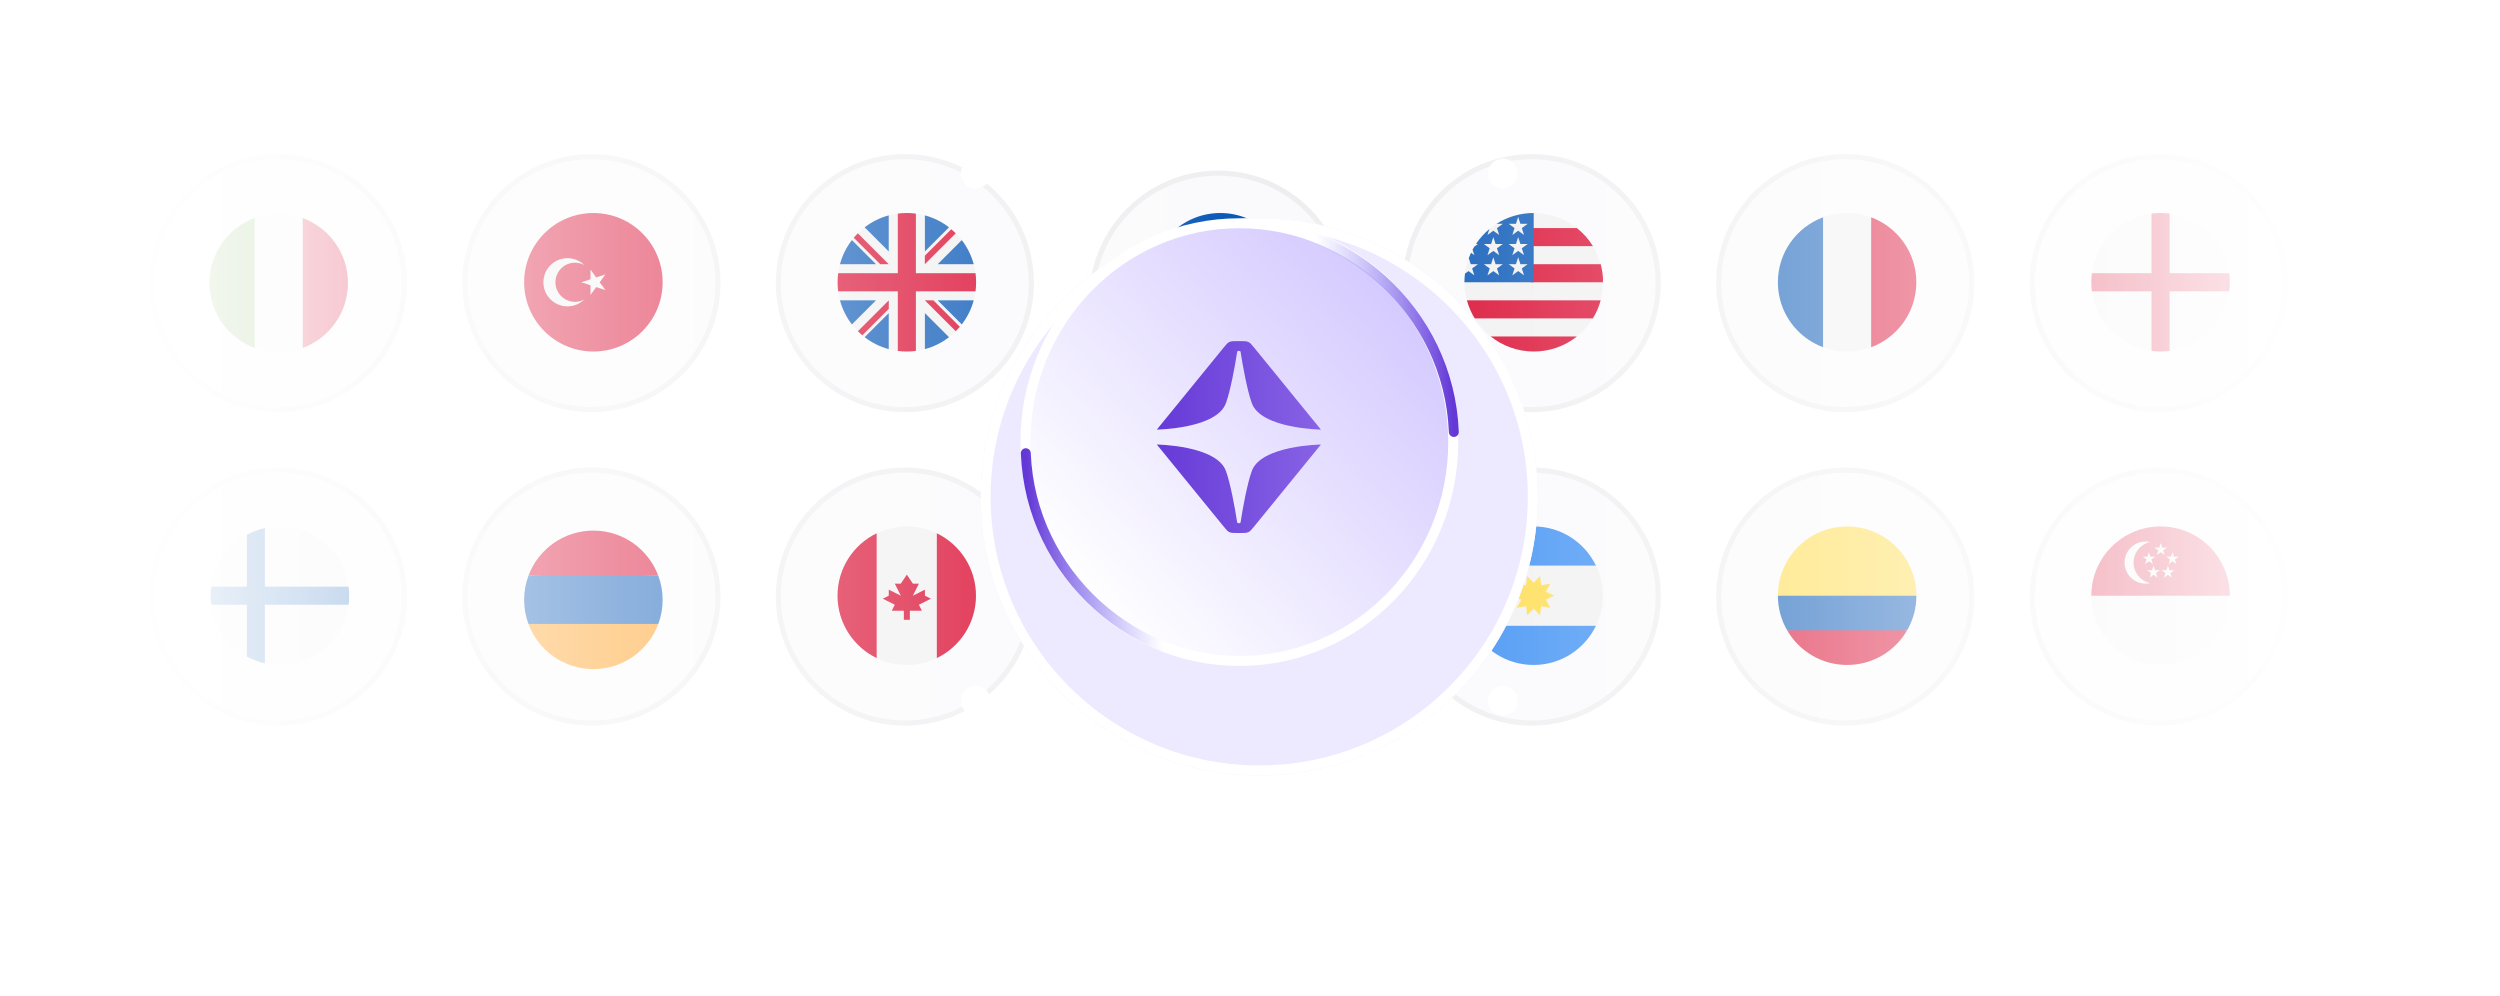 <svg width="560" height="223" viewBox="0 0 560 223" fill="none" xmlns="http://www.w3.org/2000/svg">
<mask id="mask0_2198_37560" style="mask-type:alpha" maskUnits="userSpaceOnUse" x="0" y="0" width="560" height="183">
<rect width="560" height="182.275" fill="url(#paint0_linear_2198_37560)"/>
</mask>
<g mask="url(#mask0_2198_37560)">
<circle cx="-7.952" cy="63.419" r="28.911" fill="#FAFAFC"/>
<circle cx="-7.952" cy="63.419" r="28.335" stroke="black" stroke-opacity="0.05" stroke-width="1.153"/>
<circle cx="62.263" cy="63.419" r="28.911" fill="#FAFAFC"/>
<circle cx="62.263" cy="63.419" r="28.335" stroke="black" stroke-opacity="0.05" stroke-width="1.153"/>
<circle cx="132.478" cy="63.419" r="28.911" fill="#FAFAFC"/>
<circle cx="132.478" cy="63.419" r="28.335" stroke="black" stroke-opacity="0.05" stroke-width="1.153"/>
<g clip-path="url(#clip0_2198_37560)">
<path d="M132.92 78.74C141.487 78.74 148.432 71.795 148.432 63.227C148.432 54.66 141.487 47.715 132.92 47.715C124.352 47.715 117.407 54.66 117.407 63.227C117.407 71.795 124.352 78.74 132.92 78.74Z" fill="#D80027"/>
<path d="M132.274 60.391L133.546 62.145L135.608 61.476L134.333 63.229L135.606 64.983L133.545 64.312L132.27 66.064L132.272 63.897L130.211 63.226L132.272 62.558L132.274 60.391Z" fill="#F0F0F0"/>
<path d="M128.799 67.612C126.377 67.612 124.415 65.649 124.415 63.228C124.415 60.806 126.377 58.844 128.799 58.844C129.553 58.844 130.264 59.035 130.884 59.371C129.911 58.419 128.581 57.832 127.112 57.832C124.132 57.832 121.717 60.248 121.717 63.228C121.717 66.207 124.132 68.623 127.112 68.623C128.581 68.623 129.911 68.036 130.884 67.085C130.264 67.421 129.553 67.612 128.799 67.612Z" fill="#F0F0F0"/>
</g>
<circle cx="202.689" cy="63.419" r="28.911" fill="#FAFAFC"/>
<circle cx="202.689" cy="63.419" r="28.335" stroke="black" stroke-opacity="0.05" stroke-width="1.153"/>
<g filter="url(#filter0_d_2198_37560)">
<circle cx="272.9" cy="63.419" r="28.911" fill="#FAFAFC"/>
<circle cx="272.9" cy="63.419" r="28.335" stroke="black" stroke-opacity="0.05" stroke-width="1.153"/>
</g>
<g clip-path="url(#clip1_2198_37560)">
<path d="M273.336 78.74C281.903 78.74 288.848 71.795 288.848 63.227C288.848 54.66 281.903 47.715 273.336 47.715C264.768 47.715 257.823 54.66 257.823 63.227C257.823 71.795 264.768 78.74 273.336 78.74Z" fill="#0052B4"/>
<path d="M273.313 53.781L273.815 55.327H275.44L274.126 56.282L274.628 57.828L273.313 56.873L271.998 57.828L272.5 56.282L271.186 55.327H272.811L273.313 53.781Z" fill="#FFDA44"/>
<path d="M266.653 56.548L268.102 57.286L269.251 56.137L268.997 57.742L270.445 58.48L268.839 58.734L268.585 60.339L267.847 58.891L266.242 59.145L267.391 57.996L266.653 56.548Z" fill="#FFDA44"/>
<path d="M263.876 63.225L265.422 62.723V61.098L266.377 62.413L267.923 61.91L266.967 63.225L267.923 64.54L266.377 64.038L265.422 65.353V63.727L263.876 63.225Z" fill="#FFDA44"/>
<path d="M266.653 69.901L267.391 68.452L266.242 67.303L267.847 67.558L268.585 66.109L268.839 67.715L270.445 67.969L268.997 68.707L269.251 70.312L268.102 69.163L266.653 69.901Z" fill="#FFDA44"/>
<path d="M273.313 72.668L272.811 71.122H271.186L272.5 70.167L271.998 68.621L273.313 69.576L274.628 68.621L274.126 70.167L275.44 71.122H273.815L273.313 72.668Z" fill="#FFDA44"/>
<path d="M280.011 69.901L278.563 69.163L277.413 70.312L277.668 68.707L276.22 67.969L277.825 67.715L278.079 66.109L278.817 67.558L280.422 67.303L279.273 68.453L280.011 69.901Z" fill="#FFDA44"/>
<path d="M282.766 63.225L281.221 63.727V65.353L280.265 64.038L278.72 64.54L279.675 63.225L278.72 61.91L280.265 62.413L281.221 61.098V62.723L282.766 63.225Z" fill="#FFDA44"/>
<path d="M280.011 56.548L279.273 57.996L280.422 59.145L278.817 58.891L278.079 60.339L277.825 58.734L276.22 58.48L277.668 57.742L277.413 56.137L278.563 57.286L280.011 56.548Z" fill="#FFDA44"/>
</g>
<circle cx="343.115" cy="63.419" r="28.911" fill="#FAFAFC"/>
<circle cx="343.115" cy="63.419" r="28.335" stroke="black" stroke-opacity="0.05" stroke-width="1.153"/>
<circle cx="413.329" cy="63.419" r="28.911" fill="#FAFAFC"/>
<circle cx="413.329" cy="63.419" r="28.335" stroke="black" stroke-opacity="0.05" stroke-width="1.153"/>
<g clip-path="url(#clip2_2198_37560)">
<path d="M413.76 78.74C422.327 78.74 429.272 71.795 429.272 63.227C429.272 54.66 422.327 47.715 413.76 47.715C405.192 47.715 398.247 54.66 398.247 63.227C398.247 71.795 405.192 78.74 413.76 78.74Z" fill="#F0F0F0"/>
<path d="M429.256 63.227C429.256 56.557 425.047 50.871 419.14 48.68V77.775C425.047 75.583 429.256 69.897 429.256 63.227Z" fill="#D80027"/>
<path d="M398.247 63.227C398.247 69.897 402.457 75.583 408.364 77.775V48.68C402.457 50.871 398.247 56.557 398.247 63.227Z" fill="#0052B4"/>
</g>
<circle cx="483.544" cy="63.419" r="28.911" fill="#FAFAFC"/>
<circle cx="483.544" cy="63.419" r="28.335" stroke="black" stroke-opacity="0.05" stroke-width="1.153"/>
<circle cx="553.755" cy="63.419" r="28.911" fill="#FAFAFC"/>
<circle cx="553.755" cy="63.419" r="28.335" stroke="black" stroke-opacity="0.05" stroke-width="1.153"/>
<circle cx="-7.952" cy="133.634" r="28.911" fill="#FAFAFC"/>
<circle cx="-7.952" cy="133.634" r="28.335" stroke="black" stroke-opacity="0.05" stroke-width="1.153"/>
<circle cx="62.263" cy="133.634" r="28.911" fill="#FAFAFC"/>
<circle cx="62.263" cy="133.634" r="28.335" stroke="black" stroke-opacity="0.05" stroke-width="1.153"/>
<circle cx="132.478" cy="133.634" r="28.911" fill="#FAFAFC"/>
<circle cx="132.478" cy="133.634" r="28.335" stroke="black" stroke-opacity="0.05" stroke-width="1.153"/>
<circle cx="202.689" cy="133.634" r="28.911" fill="#FAFAFC"/>
<circle cx="202.689" cy="133.634" r="28.335" stroke="black" stroke-opacity="0.05" stroke-width="1.153"/>
<g clip-path="url(#clip3_2198_37560)">
<path d="M203.131 148.951C211.698 148.951 218.643 142.006 218.643 133.438C218.643 124.871 211.698 117.926 203.131 117.926C194.563 117.926 187.618 124.871 187.618 133.438C187.618 142.006 194.563 148.951 203.131 148.951Z" fill="#F0F0F0"/>
<path d="M218.618 133.434C218.618 127.284 215.038 121.97 209.85 119.461V147.407C215.038 144.898 218.618 139.584 218.618 133.434Z" fill="#D80027"/>
<path d="M187.605 133.434C187.605 139.584 191.185 144.898 196.373 147.407V119.461C191.185 121.97 187.605 127.284 187.605 133.434Z" fill="#D80027"/>
<path d="M205.83 135.459L208.528 134.11L207.179 133.436V132.087L204.481 133.436L205.83 130.738H204.481L203.132 128.715L201.783 130.738H200.434L201.783 133.436L199.085 132.087V133.436L197.736 134.11L200.434 135.459L199.76 136.808H202.458V138.832H203.806V136.808H206.504L205.83 135.459Z" fill="#D80027"/>
</g>
<circle cx="272.9" cy="133.634" r="28.911" fill="#FAFAFC"/>
<circle cx="272.9" cy="133.634" r="28.335" stroke="black" stroke-opacity="0.05" stroke-width="1.153"/>
<g clip-path="url(#clip4_2198_37560)">
<path d="M288.85 133.438C288.85 142.005 281.905 148.951 273.338 148.951C264.77 148.951 257.825 142.005 257.825 133.438C257.825 133.442 273.338 117.928 273.338 117.926C281.905 117.926 288.85 124.871 288.85 133.438Z" fill="#0052B4"/>
<path d="M273.283 133.436H273.325C273.325 133.422 273.325 133.409 273.325 133.395C273.311 133.408 273.297 133.422 273.283 133.436Z" fill="#F0F0F0"/>
<path d="M273.325 126.019C273.325 123.29 273.325 121.501 273.325 117.926H273.322C264.756 117.927 257.812 124.872 257.812 133.438H265.906V128.881L270.463 133.438H273.283C273.297 133.424 273.311 133.411 273.325 133.397C273.325 132.352 273.325 131.419 273.325 130.577L268.767 126.019H273.325Z" fill="#F0F0F0"/>
<path d="M265.647 119.949C263.221 121.331 261.204 123.348 259.822 125.774V133.438H263.869V123.996V123.996H273.311C273.311 122.72 273.311 121.504 273.311 119.949H265.647Z" fill="#D80027"/>
<path d="M273.298 131.535L267.787 126.023H265.879C265.879 126.023 265.879 126.023 265.879 126.023L273.298 133.442H273.298C273.298 133.442 273.298 132.127 273.298 131.535Z" fill="#D80027"/>
<path d="M267.128 136.133L267.979 137.913L269.902 137.469L269.041 139.244L270.587 140.47L268.662 140.904L268.667 142.877L267.128 141.643L265.589 142.877L265.594 140.904L263.669 140.47L265.215 139.244L264.354 137.469L266.277 137.913L267.128 136.133Z" fill="#F0F0F0"/>
<path d="M280.999 139.508L281.425 140.398L282.386 140.176L281.955 141.063L282.729 141.677L281.766 141.893L281.769 142.88L280.999 142.263L280.229 142.88L280.232 141.893L279.27 141.677L280.043 141.063L279.612 140.176L280.573 140.398L280.999 139.508Z" fill="#F0F0F0"/>
<path d="M277.052 130.062L277.477 130.953L278.439 130.73L278.008 131.618L278.781 132.231L277.819 132.448L277.821 133.435L277.052 132.817L276.282 133.435L276.285 132.448L275.322 132.231L276.095 131.618L275.665 130.73L276.626 130.953L277.052 130.062Z" fill="#F0F0F0"/>
<path d="M280.999 124.668L281.425 125.558L282.386 125.336L281.955 126.224L282.728 126.837L281.766 127.054L281.769 128.04L280.999 127.423L280.229 128.04L280.232 127.054L279.27 126.837L280.042 126.224L279.612 125.336L280.573 125.558L280.999 124.668Z" fill="#F0F0F0"/>
<path d="M284.452 128.715L284.878 129.605L285.839 129.383L285.409 130.271L286.182 130.884L285.219 131.101L285.222 132.087L284.452 131.47L283.682 132.087L283.685 131.101L282.723 130.884L283.496 130.271L283.065 129.383L284.026 129.605L284.452 128.715Z" fill="#F0F0F0"/>
<path d="M281.968 133.438L282.303 134.468H283.387L282.51 135.105L282.845 136.135L281.968 135.498L281.092 136.135L281.426 135.105L280.55 134.468H281.633L281.968 133.438Z" fill="#F0F0F0"/>
</g>
<circle cx="343.115" cy="133.634" r="28.911" fill="#FAFAFC"/>
<circle cx="343.115" cy="133.634" r="28.335" stroke="black" stroke-opacity="0.05" stroke-width="1.153"/>
<circle cx="413.329" cy="133.634" r="28.911" fill="#FAFAFC"/>
<circle cx="413.329" cy="133.634" r="28.335" stroke="black" stroke-opacity="0.05" stroke-width="1.153"/>
<g clip-path="url(#clip5_2198_37560)">
<path d="M398.247 133.438C398.247 124.871 405.192 117.926 413.76 117.926C422.327 117.926 429.272 124.871 429.272 133.438L413.76 134.787L398.247 133.438Z" fill="#FFDA44"/>
<path d="M400.32 141.195C403.003 145.832 408.015 148.952 413.757 148.952C419.499 148.952 424.511 145.832 427.194 141.195L413.757 140.184L400.32 141.195Z" fill="#D80027"/>
<path d="M427.196 141.194C428.516 138.912 429.272 136.263 429.272 133.438H398.247C398.247 136.263 399.003 138.912 400.323 141.194H427.196Z" fill="#0052B4"/>
</g>
<circle cx="483.544" cy="133.634" r="28.911" fill="#FAFAFC"/>
<circle cx="483.544" cy="133.634" r="28.335" stroke="black" stroke-opacity="0.05" stroke-width="1.153"/>
<circle cx="553.755" cy="133.634" r="28.911" fill="#FAFAFC"/>
<circle cx="553.755" cy="133.634" r="28.335" stroke="black" stroke-opacity="0.05" stroke-width="1.153"/>
<g clip-path="url(#clip6_2198_37560)">
<path d="M343.548 78.74C352.115 78.74 359.06 71.795 359.06 63.227C359.06 54.66 352.115 47.715 343.548 47.715C334.98 47.715 328.035 54.66 328.035 63.227C328.035 71.795 334.98 78.74 343.548 78.74Z" fill="#F0F0F0"/>
<path d="M342.905 63.23H359.092C359.092 61.83 358.906 60.474 358.558 59.184H342.905V63.23Z" fill="#D80027"/>
<path d="M342.905 55.137H356.815C355.866 53.587 354.652 52.217 353.236 51.09H342.905V55.137Z" fill="#D80027"/>
<path d="M343.576 78.739C347.227 78.739 350.583 77.478 353.232 75.367H333.92C336.57 77.478 339.925 78.739 343.576 78.739Z" fill="#D80027"/>
<path d="M330.335 71.324H356.806C357.569 70.08 358.16 68.72 358.549 67.277H328.593C328.982 68.72 329.573 70.08 330.335 71.324Z" fill="#D80027"/>
<path d="M335.221 50.137H336.634L335.32 51.093L335.822 52.638L334.507 51.683L333.192 52.638L333.626 51.303C332.468 52.267 331.453 53.397 330.617 54.656H331.07L330.233 55.264C330.103 55.482 329.978 55.703 329.858 55.927L330.258 57.157L329.512 56.615C329.327 57.008 329.157 57.41 329.005 57.82L329.445 59.175H331.07L329.755 60.13L330.258 61.676L328.943 60.721L328.155 61.293C328.076 61.927 328.035 62.572 328.035 63.227H343.548C343.548 54.66 343.548 53.65 343.548 47.715C340.483 47.715 337.627 48.604 335.221 50.137ZM335.822 61.676L334.507 60.721L333.192 61.676L333.694 60.13L332.379 59.175H334.005L334.507 57.629L335.009 59.175H336.634L335.32 60.13L335.822 61.676ZM335.32 55.611L335.822 57.157L334.507 56.202L333.192 57.157L333.694 55.611L332.379 54.656H334.005L334.507 53.11L335.009 54.656H336.634L335.32 55.611ZM341.386 61.676L340.071 60.721L338.756 61.676L339.259 60.13L337.944 59.175H339.569L340.071 57.629L340.573 59.175H342.199L340.884 60.13L341.386 61.676ZM340.884 55.611L341.386 57.157L340.071 56.202L338.756 57.157L339.259 55.611L337.944 54.656H339.569L340.071 53.11L340.573 54.656H342.199L340.884 55.611ZM340.884 51.093L341.386 52.638L340.071 51.683L338.756 52.638L339.259 51.093L337.944 50.137H339.569L340.071 48.592L340.573 50.137H342.199L340.884 51.093Z" fill="#0052B4"/>
</g>
<g clip-path="url(#clip7_2198_37560)">
<path d="M148.431 134.363C148.431 132.466 148.09 130.648 147.466 128.967L132.919 128.293L118.371 128.967C117.748 130.648 117.406 132.466 117.406 134.363C117.406 136.261 117.748 138.078 118.371 139.759L132.919 140.433L147.466 139.759C148.09 138.078 148.431 136.261 148.431 134.363Z" fill="#0052B4"/>
<path d="M132.913 149.879C139.583 149.879 145.269 145.669 147.46 139.762H118.365C120.557 145.669 126.243 149.879 132.913 149.879Z" fill="#FF9811"/>
<path d="M118.365 128.968H147.46C145.269 123.061 139.583 118.852 132.913 118.852C126.243 118.852 120.557 123.061 118.365 128.968Z" fill="#D80027"/>
</g>
<g clip-path="url(#clip8_2198_37560)">
<path d="M203.13 78.74C211.697 78.74 218.642 71.795 218.642 63.227C218.642 54.66 211.697 47.715 203.13 47.715C194.562 47.715 187.617 54.66 187.617 63.227C187.617 71.795 194.562 78.74 203.13 78.74Z" fill="#F0F0F0"/>
<path d="M190.826 53.781C189.607 55.367 188.688 57.194 188.153 59.179H196.223L190.826 53.781Z" fill="#0052B4"/>
<path d="M218.111 59.179C217.576 57.194 216.657 55.367 215.439 53.781L210.041 59.179H218.111Z" fill="#0052B4"/>
<path d="M188.153 67.269C188.688 69.254 189.607 71.082 190.826 72.667L196.223 67.269H188.153Z" fill="#0052B4"/>
<path d="M212.573 50.919C210.988 49.7 209.161 48.781 207.176 48.246V56.316L212.573 50.919Z" fill="#0052B4"/>
<path d="M193.679 75.53C195.264 76.749 197.091 77.668 199.076 78.203V70.133L193.679 75.53Z" fill="#0052B4"/>
<path d="M199.076 48.246C197.091 48.781 195.264 49.7 193.679 50.918L199.076 56.316V48.246Z" fill="#0052B4"/>
<path d="M207.176 78.203C209.161 77.668 210.988 76.749 212.573 75.53L207.176 70.133V78.203Z" fill="#0052B4"/>
<path d="M210.041 67.269L215.439 72.667C216.657 71.082 217.576 69.254 218.111 67.269H210.041Z" fill="#0052B4"/>
<path d="M218.515 61.204H205.157H205.157V47.846C204.495 47.76 203.819 47.715 203.134 47.715C202.448 47.715 201.772 47.76 201.11 47.846V61.204V61.204H187.752C187.666 61.866 187.621 62.541 187.621 63.227C187.621 63.913 187.666 64.588 187.752 65.251H201.11H201.11V78.608C201.772 78.695 202.448 78.74 203.134 78.74C203.819 78.74 204.495 78.695 205.157 78.608V65.251V65.251H218.515C218.601 64.588 218.646 63.913 218.646 63.227C218.646 62.541 218.601 61.866 218.515 61.204Z" fill="#D80027"/>
<path d="M207.166 67.273L214.088 74.196C214.407 73.877 214.71 73.545 215 73.2L209.074 67.273H207.166V67.273Z" fill="#D80027"/>
<path d="M199.085 67.273H199.085L192.163 74.196C192.481 74.514 192.814 74.818 193.159 75.107L199.085 69.181V67.273Z" fill="#D80027"/>
<path d="M199.073 59.18V59.18L192.151 52.258C191.833 52.576 191.529 52.909 191.239 53.254L197.166 59.18H199.073V59.18Z" fill="#D80027"/>
<path d="M207.166 59.182L214.088 52.259C213.77 51.941 213.437 51.637 213.092 51.348L207.166 57.274V59.182Z" fill="#D80027"/>
</g>
<g clip-path="url(#clip9_2198_37560)">
<path d="M343.546 148.951C352.113 148.951 359.058 142.006 359.058 133.438C359.058 124.871 352.113 117.926 343.546 117.926C334.978 117.926 328.033 124.871 328.033 133.438C328.033 142.006 334.978 148.951 343.546 148.951Z" fill="#F0F0F0"/>
<path d="M343.517 117.922C337.367 117.922 332.053 121.501 329.544 126.69H357.49C354.981 121.501 349.667 117.922 343.517 117.922Z" fill="#338AF3"/>
<path d="M343.517 148.948C349.667 148.948 354.981 145.369 357.49 140.18H329.544C332.053 145.369 337.367 148.948 343.517 148.948Z" fill="#338AF3"/>
<path d="M348.163 133.438L346.268 134.329L347.277 136.164L345.22 135.77L344.959 137.848L343.526 136.32L342.093 137.848L341.833 135.77L339.775 136.164L340.784 134.329L338.89 133.438L340.784 132.547L339.775 130.712L341.832 131.106L342.093 129.027L343.526 130.556L344.959 129.027L345.22 131.106L347.277 130.712L346.268 132.547L348.163 133.438Z" fill="#FFDA44"/>
</g>
<g clip-path="url(#clip10_2198_37560)">
<path d="M483.97 78.74C492.538 78.74 499.483 71.795 499.483 63.227C499.483 54.66 492.538 47.715 483.97 47.715C475.403 47.715 468.458 54.66 468.458 63.227C468.458 71.795 475.403 78.74 483.97 78.74Z" fill="#F0F0F0"/>
<path d="M499.352 61.204H485.994H485.994V47.846C485.331 47.76 484.656 47.715 483.97 47.715C483.285 47.715 482.609 47.76 481.947 47.846V61.204V61.204H468.589C468.503 61.866 468.458 62.541 468.458 63.227C468.458 63.913 468.503 64.588 468.589 65.251H481.947H481.947V78.608C482.609 78.695 483.285 78.74 483.97 78.74C484.656 78.74 485.331 78.695 485.994 78.608V65.251V65.251H499.352C499.438 64.588 499.483 63.913 499.483 63.227C499.483 62.541 499.438 61.866 499.352 61.204Z" fill="#D80027"/>
</g>
<g clip-path="url(#clip11_2198_37560)">
<path d="M62.432 78.904C71 78.904 77.945 71.959 77.945 63.391C77.945 54.824 71 47.879 62.432 47.879C53.865 47.879 46.92 54.824 46.92 63.391C46.92 71.959 53.865 78.904 62.432 78.904Z" fill="#F0F0F0"/>
<path d="M77.94 63.391C77.94 56.721 73.73 51.035 67.823 48.844V77.939C73.73 75.747 77.94 70.061 77.94 63.391Z" fill="#D80027"/>
<path d="M46.92 63.391C46.92 70.061 51.13 75.747 57.037 77.939V48.844C51.13 51.035 46.92 56.721 46.92 63.391Z" fill="#6DA544"/>
</g>
<g clip-path="url(#clip12_2198_37560)">
<path d="M62.707 148.951C71.274 148.951 78.219 142.006 78.219 133.438C78.219 124.871 71.274 117.926 62.707 117.926C54.139 117.926 47.194 124.871 47.194 133.438C47.194 142.006 54.139 148.951 62.707 148.951Z" fill="#F0F0F0"/>
<path d="M78.088 131.413H59.335H59.334V118.293C57.901 118.611 56.542 119.126 55.288 119.81V131.413V131.413H47.326C47.239 132.076 47.194 132.751 47.194 133.437C47.194 134.122 47.239 134.798 47.326 135.46H55.288H55.288V147.063C56.542 147.747 57.901 148.263 59.334 148.58V135.46V135.46H78.088C78.174 134.798 78.219 134.122 78.219 133.437C78.219 132.751 78.174 132.076 78.088 131.413Z" fill="#0052B4"/>
</g>
<g clip-path="url(#clip13_2198_37560)">
<path d="M483.969 148.951C492.537 148.951 499.482 142.006 499.482 133.438C499.482 124.871 492.537 117.926 483.969 117.926C475.402 117.926 468.457 124.871 468.457 133.438C468.457 142.006 475.402 148.951 483.969 148.951Z" fill="#F0F0F0"/>
<path d="M468.457 133.438C468.457 124.871 475.402 117.926 483.969 117.926C492.537 117.926 499.482 124.871 499.482 133.438" fill="#D80027"/>
<path d="M477.925 126.018C477.925 123.758 479.513 121.87 481.634 121.407C481.308 121.335 480.97 121.297 480.623 121.297C478.015 121.297 475.901 123.411 475.901 126.018C475.901 128.626 478.015 130.739 480.623 130.739C480.97 130.739 481.308 130.701 481.634 130.629C479.513 130.166 477.925 128.278 477.925 126.018Z" fill="#F0F0F0"/>
<path d="M483.998 121.633L484.333 122.663H485.417L484.54 123.3L484.875 124.331L483.998 123.694L483.122 124.331L483.457 123.3L482.58 122.663H483.664L483.998 121.633Z" fill="#F0F0F0"/>
<path d="M481.371 123.656L481.705 124.687H482.789L481.912 125.324L482.247 126.354L481.371 125.717L480.494 126.354L480.829 125.324L479.952 124.687H481.036L481.371 123.656Z" fill="#F0F0F0"/>
<path d="M486.63 123.656L486.965 124.687H488.049L487.172 125.324L487.507 126.354L486.63 125.717L485.754 126.354L486.088 125.324L485.212 124.687H486.295L486.63 123.656Z" fill="#F0F0F0"/>
<path d="M485.612 126.691L485.947 127.722H487.03L486.153 128.359L486.488 129.389L485.612 128.752L484.735 129.389L485.07 128.359L484.193 127.722H485.277L485.612 126.691Z" fill="#F0F0F0"/>
<path d="M482.389 126.691L482.724 127.722H483.807L482.931 128.359L483.266 129.389L482.389 128.752L481.512 129.389L481.847 128.359L480.971 127.722H482.054L482.389 126.691Z" fill="#F0F0F0"/>
</g>
</g>
<g filter="url(#filter1_d_2198_37560)">
<circle cx="277.61" cy="97.919" r="62.395" fill="#EDEAFF"/>
<circle cx="277.61" cy="97.919" r="61.281" stroke="white" stroke-width="2.228"/>
</g>
<path d="M325.521 99.034C325.521 126.133 304.047 148.058 277.611 148.058C251.174 148.058 229.7 126.133 229.7 99.034C229.7 71.934 251.174 50.009 277.611 50.009C304.047 50.009 325.521 71.934 325.521 99.034Z" fill="url(#paint1_linear_2198_37560)" stroke="white" stroke-width="2.228"/>
<path fill-rule="evenodd" clip-rule="evenodd" d="M275.372 76.606C275.784 76.41 276.257 76.41 277.202 76.41H277.814C278.759 76.41 279.232 76.41 279.644 76.606C280.056 76.802 280.355 77.168 280.952 77.901L295.887 96.228C295.887 96.228 282.342 96.044 280.379 90.222C279.444 87.66 278.382 82.085 277.918 78.961C277.898 78.829 277.888 78.762 277.854 78.714C277.83 78.68 277.799 78.653 277.762 78.634C277.709 78.608 277.642 78.608 277.508 78.608C277.374 78.608 277.308 78.608 277.255 78.634C277.217 78.653 277.186 78.68 277.162 78.714C277.128 78.762 277.118 78.829 277.099 78.961C276.635 82.085 275.573 87.66 274.637 90.222C272.674 96.044 259.129 96.228 259.129 96.228L274.064 77.901C274.661 77.168 274.96 76.802 275.372 76.606ZM275.372 119.196C275.784 119.392 276.257 119.392 277.202 119.392H277.814C278.759 119.392 279.232 119.392 279.644 119.196C280.056 119 280.355 118.634 280.952 117.901L295.887 99.574C295.887 99.574 282.342 99.758 280.379 105.581C279.443 108.142 278.381 113.717 277.917 116.841C277.898 116.974 277.888 117.04 277.854 117.088C277.83 117.122 277.799 117.15 277.761 117.168C277.709 117.195 277.642 117.195 277.508 117.195C277.374 117.195 277.307 117.195 277.254 117.168C277.217 117.15 277.186 117.122 277.162 117.088C277.128 117.04 277.118 116.974 277.098 116.841C276.635 113.717 275.572 108.142 274.637 105.581C272.674 99.758 259.129 99.574 259.129 99.574L274.064 117.901C274.661 118.634 274.96 119 275.372 119.196Z" fill="url(#paint2_linear_2198_37560)"/>
<path d="M281.807 148.538C254.138 149.626 230.845 128.576 229.781 101.521" stroke="url(#paint3_linear_2198_37560)" stroke-width="2.228" stroke-linecap="round"/>
<path d="M273.63 49.747C301.3 48.659 324.593 69.71 325.656 96.764" stroke="url(#paint4_linear_2198_37560)" stroke-width="2.228" stroke-linecap="round"/>
<circle cx="218.558" cy="38.866" r="3.343" fill="white"/>
<circle cx="336.663" cy="38.866" r="3.343" fill="white"/>
<circle cx="336.663" cy="156.968" r="3.343" fill="white"/>
<circle cx="218.558" cy="156.968" r="3.343" fill="white"/>
<defs>
<filter id="filter0_d_2198_37560" x="226.343" y="20.558" width="93.113" height="93.114" filterUnits="userSpaceOnUse" color-interpolation-filters="sRGB">
<feFlood flood-opacity="0" result="BackgroundImageFix"/>
<feColorMatrix in="SourceAlpha" type="matrix" values="0 0 0 0 0 0 0 0 0 0 0 0 0 0 0 0 0 0 127 0" result="hardAlpha"/>
<feOffset dy="3.695"/>
<feGaussianBlur stdDeviation="8.822"/>
<feComposite in2="hardAlpha" operator="out"/>
<feColorMatrix type="matrix" values="0 0 0 0 0 0 0 0 0 0 0 0 0 0 0 0 0 0 0.1 0"/>
<feBlend mode="normal" in2="BackgroundImageFix" result="effect1_dropShadow_2198_37560"/>
<feBlend mode="normal" in="SourceGraphic" in2="effect1_dropShadow_2198_37560" result="shape"/>
</filter>
<filter id="filter1_d_2198_37560" x="170.87" y="0.092" width="222.394" height="222.393" filterUnits="userSpaceOnUse" color-interpolation-filters="sRGB">
<feFlood flood-opacity="0" result="BackgroundImageFix"/>
<feColorMatrix in="SourceAlpha" type="matrix" values="0 0 0 0 0 0 0 0 0 0 0 0 0 0 0 0 0 0 127 0" result="hardAlpha"/>
<feOffset dx="4.457" dy="13.37"/>
<feGaussianBlur stdDeviation="24.401"/>
<feComposite in2="hardAlpha" operator="out"/>
<feColorMatrix type="matrix" values="0 0 0 0 0.395 0 0 0 0 0.341 0 0 0 0 1 0 0 0 0.22 0"/>
<feBlend mode="normal" in2="BackgroundImageFix" result="effect1_dropShadow_2198_37560"/>
<feBlend mode="normal" in="SourceGraphic" in2="effect1_dropShadow_2198_37560" result="shape"/>
</filter>
<linearGradient id="paint0_linear_2198_37560" x1="22.731" y1="91.137" x2="528.487" y2="91.137" gradientUnits="userSpaceOnUse">
<stop stop-color="white" stop-opacity="0"/>
<stop offset="0.523" stop-color="white"/>
<stop offset="1" stop-color="white" stop-opacity="0"/>
</linearGradient>
<linearGradient id="paint1_linear_2198_37560" x1="342.234" y1="41.095" x2="240.842" y2="131.345" gradientUnits="userSpaceOnUse">
<stop stop-color="#C4B5FF"/>
<stop offset="1" stop-color="white"/>
</linearGradient>
<linearGradient id="paint2_linear_2198_37560" x1="259.129" y1="97.901" x2="295.887" y2="97.901" gradientUnits="userSpaceOnUse">
<stop stop-color="#663AD7"/>
<stop offset="1" stop-color="#8763E5"/>
</linearGradient>
<linearGradient id="paint3_linear_2198_37560" x1="229.781" y1="101.521" x2="329.982" y2="97.582" gradientUnits="userSpaceOnUse">
<stop stop-color="#6438D6"/>
<stop offset="0.29" stop-color="#7B74FD" stop-opacity="0"/>
</linearGradient>
<linearGradient id="paint4_linear_2198_37560" x1="325.656" y1="96.764" x2="225.456" y2="100.703" gradientUnits="userSpaceOnUse">
<stop stop-color="#6438D6"/>
<stop offset="0.29" stop-color="#7B74FD" stop-opacity="0"/>
</linearGradient>
<clipPath id="clip0_2198_37560">
<rect width="31.025" height="31.025" fill="white" transform="translate(117.406 47.715)"/>
</clipPath>
<clipPath id="clip1_2198_37560">
<rect width="31.025" height="31.025" fill="white" transform="translate(257.824 47.715)"/>
</clipPath>
<clipPath id="clip2_2198_37560">
<rect width="31.025" height="31.025" fill="white" transform="translate(398.246 47.715)"/>
</clipPath>
<clipPath id="clip3_2198_37560">
<rect width="31.025" height="31.025" fill="white" transform="translate(187.617 117.926)"/>
</clipPath>
<clipPath id="clip4_2198_37560">
<rect width="31.025" height="31.025" fill="white" transform="translate(257.824 117.926)"/>
</clipPath>
<clipPath id="clip5_2198_37560">
<rect width="31.025" height="31.025" fill="white" transform="translate(398.246 117.926)"/>
</clipPath>
<clipPath id="clip6_2198_37560">
<rect width="31.025" height="31.025" fill="white" transform="translate(328.035 47.715)"/>
</clipPath>
<clipPath id="clip7_2198_37560">
<rect width="31.025" height="31.025" fill="white" transform="translate(117.406 118.852)"/>
</clipPath>
<clipPath id="clip8_2198_37560">
<rect width="31.025" height="31.025" fill="white" transform="translate(187.617 47.715)"/>
</clipPath>
<clipPath id="clip9_2198_37560">
<rect width="31.025" height="31.025" fill="white" transform="translate(328.035 117.926)"/>
</clipPath>
<clipPath id="clip10_2198_37560">
<rect width="31.025" height="31.025" fill="white" transform="translate(468.457 47.715)"/>
</clipPath>
<clipPath id="clip11_2198_37560">
<rect width="31.025" height="31.025" fill="white" transform="translate(46.918 47.879)"/>
</clipPath>
<clipPath id="clip12_2198_37560">
<rect width="31.025" height="31.025" fill="white" transform="translate(47.195 117.926)"/>
</clipPath>
<clipPath id="clip13_2198_37560">
<rect width="31.025" height="31.025" fill="white" transform="translate(468.457 117.926)"/>
</clipPath>
</defs>
</svg>
